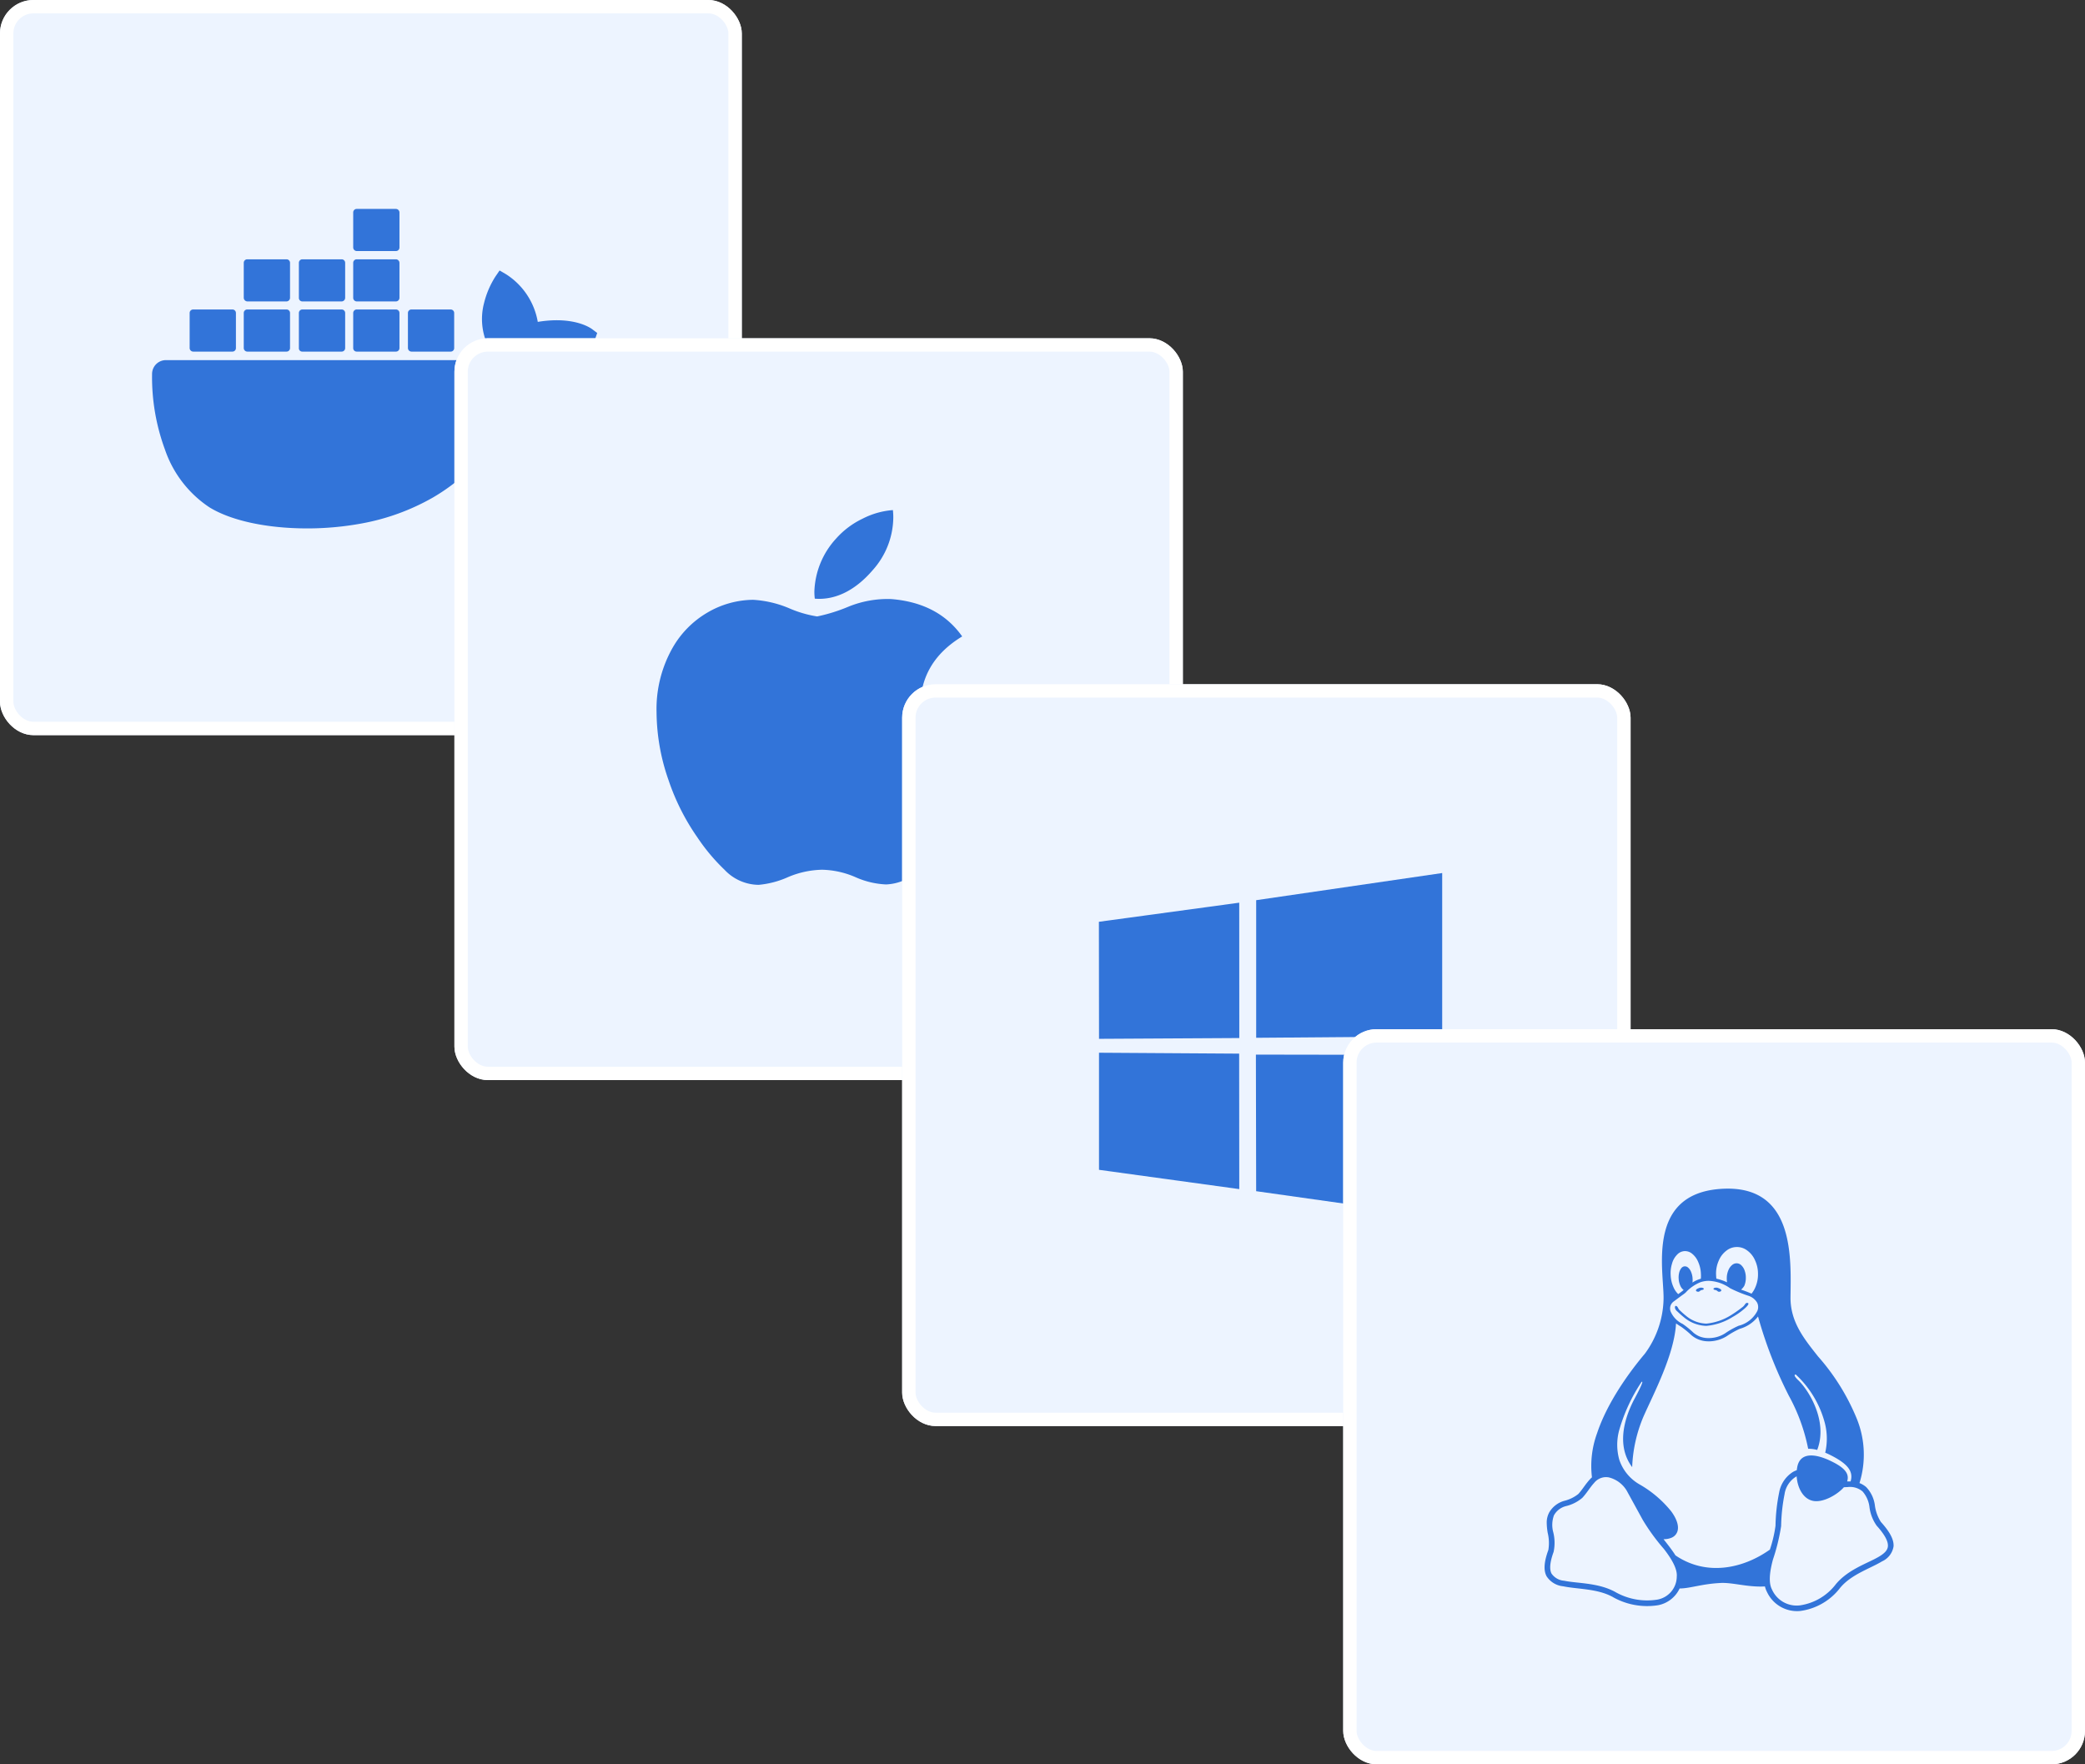 <svg height="264" viewBox="0 0 312 264" width="312" xmlns="http://www.w3.org/2000/svg"><rect x="0" y="0" width="312" height="264" fill="#333333" stroke="none"/><g fill="#edf4ff" stroke="#fff" stroke-width="2"><rect height="110" rx="5" stroke="none" width="111"/><rect fill="none" height="108" rx="4" width="109" x="1" y="1"/></g><g fill="#3274d9"><path d="m86.858 283.568c-.185-.155-1.854-1.421-5.438-1.421a17.286 17.286 0 0 0 -2.812.247 10.593 10.593 0 0 0 -4.758-7.137l-.958-.556-.618.9a13.213 13.213 0 0 0 -1.7 3.955 9.389 9.389 0 0 0 1.112 7.385 13.109 13.109 0 0 1 -4.851 1.174h-43.874a2.07 2.07 0 0 0 -2.07 2.07 31.265 31.265 0 0 0 1.916 11.278 16.914 16.914 0 0 0 6.674 8.682c3.275 2.008 8.62 3.151 14.646 3.151a44.92 44.92 0 0 0 8.126-.741 33.538 33.538 0 0 0 10.629-3.862 29.091 29.091 0 0 0 7.23-5.932 39.337 39.337 0 0 0 7.076-12.2h.612a10.166 10.166 0 0 0 7.446-2.812 8.228 8.228 0 0 0 1.977-2.9l.278-.8z" transform="translate(1.865 -234.228)"/><path d="m39.625 299.9h5.875a.521.521 0 0 0 .525-.525v-5.253a.521.521 0 0 0 -.525-.525h-5.875a.521.521 0 0 0 -.525.525v5.253a.541.541 0 0 0 .525.525z" transform="translate(-10.721 -247.288)"/><path d="m65.825 299.9h5.875a.521.521 0 0 0 .525-.525v-5.253a.521.521 0 0 0 -.525-.525h-5.875a.521.521 0 0 0 -.525.525v5.253a.541.541 0 0 0 .525.525" transform="translate(-28.825 -247.288)"/><path d="m92.525 299.9h5.875a.521.521 0 0 0 .525-.525v-5.253a.521.521 0 0 0 -.525-.525h-5.875a.521.521 0 0 0 -.525.525v5.253a.5.5 0 0 0 .525.525z" transform="translate(-47.276 -247.288)"/><path d="m118.825 299.9h5.875a.521.521 0 0 0 .525-.525v-5.253a.521.521 0 0 0 -.525-.525h-5.871a.521.521 0 0 0 -.525.525v5.253a.521.521 0 0 0 .525.525" transform="translate(-65.45 -247.288)"/><path d="m65.825 275.6h5.875a.541.541 0 0 0 .525-.525v-5.253a.521.521 0 0 0 -.525-.525h-5.875a.521.521 0 0 0 -.525.525v5.253a.565.565 0 0 0 .525.525" transform="translate(-28.825 -230.496)"/><path d="m92.525 275.6h5.875a.541.541 0 0 0 .525-.525v-5.253a.521.521 0 0 0 -.525-.525h-5.875a.521.521 0 0 0 -.525.525v5.253a.521.521 0 0 0 .525.525" transform="translate(-47.276 -230.496)"/><path d="m118.825 275.6h5.875a.541.541 0 0 0 .525-.525v-5.253a.541.541 0 0 0 -.525-.525h-5.871a.521.521 0 0 0 -.525.525v5.253a.541.541 0 0 0 .525.525" transform="translate(-65.45 -230.496)"/><path d="m118.825 251.2h5.875a.521.521 0 0 0 .525-.525v-5.253a.542.542 0 0 0 -.525-.525h-5.871a.521.521 0 0 0 -.525.525v5.253a.541.541 0 0 0 .525.525" transform="translate(-65.45 -213.635)"/><path d="m145.325 299.9h5.875a.521.521 0 0 0 .525-.525v-5.253a.521.521 0 0 0 -.525-.525h-5.871a.521.521 0 0 0 -.525.525v5.253a.541.541 0 0 0 .525.525" transform="translate(-83.762 -247.288)"/></g><g transform="translate(68 50.617)"><g fill="#edf4ff" stroke="#fff" stroke-width="2"><rect height="111" rx="5" stroke="none" width="109"/><rect fill="none" height="109" rx="4" width="107" x="1" y="1"/></g><path d="m46.247 43.7a30.492 30.492 0 0 1 -3.015 5.421 27.544 27.544 0 0 1 -3.884 4.694 7.534 7.534 0 0 1 -4.992 2.2 12.511 12.511 0 0 1 -4.611-1.1 13.23 13.23 0 0 0 -4.964-1.1 13.679 13.679 0 0 0 -5.1 1.1 13.734 13.734 0 0 1 -4.411 1.16 7.094 7.094 0 0 1 -5.1-2.257 28.921 28.921 0 0 1 -4.07-4.859 33.612 33.612 0 0 1 -4.3-8.533 31.244 31.244 0 0 1 -1.8-10.169 18.571 18.571 0 0 1 2.439-9.717 14.306 14.306 0 0 1 5.108-5.166 13.74 13.74 0 0 1 6.905-1.949 16.259 16.259 0 0 1 5.341 1.243 17.169 17.169 0 0 0 4.236 1.246 25.346 25.346 0 0 0 4.7-1.467 15.526 15.526 0 0 1 6.385-1.134q7.077.571 10.62 5.592-6.334 3.835-6.268 10.732a11.839 11.839 0 0 0 3.887 8.92 12.775 12.775 0 0 0 3.884 2.543q-.467 1.355-.99 2.6zm-10.821-42.577a11.964 11.964 0 0 1 -3.067 7.847c-2.465 2.881-5.446 4.546-8.679 4.284a8.73 8.73 0 0 1 -.065-1.063 12.292 12.292 0 0 1 3.254-7.93 12.527 12.527 0 0 1 3.964-2.976 11.818 11.818 0 0 1 4.534-1.285 10.193 10.193 0 0 1 .059 1.122z" fill="#3274d9" transform="translate(30.247 25.709)"/></g><g fill="#edf4ff" stroke="#fff" stroke-width="2"><rect height="111" rx="5" stroke="none" width="109" x="135" y="102.383"/><rect fill="none" height="109" rx="4" width="107" x="136" y="103.383"/></g><path d="m0 10.4 21-2.858.009 20.253-20.99.119z" fill="#3274d9" transform="translate(164.439 127.529)"/><path d="m40 4.063 27.836-4.063v24.433l-27.836.221z" fill="#3274d9" transform="translate(147.975 130.634)"/><path d="m21 45.836.016 20.271-20.989-2.886v-17.521z" fill="#3274d9" transform="translate(164.428 111.822)"/><path d="m67.816 46.223-.006 24.323-27.84-3.929-.039-20.439z" fill="#3274d9" transform="translate(148.002 111.625)"/><g fill="#edf4ff" stroke="#fff" stroke-width="2"><rect height="110" rx="5" stroke="none" width="111" x="201" y="154"/><rect fill="none" height="108" rx="4" width="109" x="202" y="155"/></g><path d="m2358.226 392.3a8.839 8.839 0 0 1 -3.933 1.33 5.43 5.43 0 0 1 -3.377-1.307c-.406-.322-.737-.643-.986-.876-.432-.341-.381-.82-.2-.805.3.037.343.429.53.6.255.237.572.545.957.85a4.95 4.95 0 0 0 3.079 1.2 8.506 8.506 0 0 0 3.693-1.265 19.793 19.793 0 0 0 1.714-1.206c.412-.3.4-.665.737-.626s.088.4-.387.818a10.652 10.652 0 0 1 -1.827 1.287z" fill="#3274d9" transform="translate(-2098.958 -195.236)"/><path d="m2135.113 207.875a6 6 0 0 1 -.89-2.438 4.834 4.834 0 0 0 -1.3-2.767 3.37 3.37 0 0 0 -.5-.36 3.245 3.245 0 0 0 -.508-.245 14.285 14.285 0 0 0 -.458-9.765 32.773 32.773 0 0 0 -5.746-9.189c-2.1-2.652-4.159-5.17-4.118-8.889.063-5.676.625-16.2-9.363-16.215-.406 0-.831.016-1.271.052-11.162.9-8.2 12.69-8.367 16.638a14.27 14.27 0 0 1 -2.775 7.986c-2.333 2.774-5.618 7.265-7.174 11.939a14.265 14.265 0 0 0 -.761 6.583c-.1.091-.2.186-.289.283-.685.732-1.191 1.618-1.755 2.214a5.437 5.437 0 0 1 -2.1 1.021 3.778 3.778 0 0 0 -2.281 1.788.008.008 0 0 1 0 .005 3.179 3.179 0 0 0 -.343 1.532 9.745 9.745 0 0 0 .145 1.461 6.424 6.424 0 0 1 .1 2.565c-.653 1.786-.738 3.02-.277 3.916a3.316 3.316 0 0 0 2.479 1.517c2.142.447 5.042.336 7.328 1.548l.2-.371-.195.371a10.41 10.41 0 0 0 6.906 1.282 4.487 4.487 0 0 0 3.2-2.5c1.547-.007 3.246-.663 5.967-.813 1.845-.149 4.152.656 6.8.508a3.663 3.663 0 0 0 .307.828l.005.007a4.957 4.957 0 0 0 4.974 2.836 9.023 9.023 0 0 0 5.958-3.448l-.322-.27.324.267c1.67-2.025 4.442-2.865 6.281-3.973a2.973 2.973 0 0 0 1.722-2.257c.05-1.008-.542-2.137-1.903-3.647zm-24.661-37.063a4.692 4.692 0 0 1 .4-2.023 3.59 3.59 0 0 1 1.135-1.489 2.509 2.509 0 0 1 1.565-.556h.027a2.518 2.518 0 0 1 1.547.527 3.537 3.537 0 0 1 1.162 1.467 4.712 4.712 0 0 1 .44 1.96.206.206 0 0 0 0 .055 4.756 4.756 0 0 1 -.4 2.023 3.9 3.9 0 0 1 -.567.946q-.113-.054-.235-.1c-.281-.12-.529-.219-.752-.3s-.4-.141-.575-.2a2.512 2.512 0 0 0 .48-.574 3.043 3.043 0 0 0 .229-1.1c0-.016 0-.03 0-.049a3.041 3.041 0 0 0 -.158-1.066 1.962 1.962 0 0 0 -.491-.831 1.007 1.007 0 0 0 -.7-.321h-.037a1.036 1.036 0 0 0 -.686.272 1.969 1.969 0 0 0 -.551.793 3.069 3.069 0 0 0 -.228 1.1v.046a3.2 3.2 0 0 0 .044.632 8.026 8.026 0 0 0 -1.6-.544 5.4 5.4 0 0 1 -.045-.6zm-6.585-1.6a3.018 3.018 0 0 1 .755-1.322 1.624 1.624 0 0 1 1.1-.532h.1a1.641 1.641 0 0 1 1.061.4 3.087 3.087 0 0 1 .9 1.23 4.763 4.763 0 0 1 .4 1.728v.005a4.953 4.953 0 0 1 -.006.768c-.074.021-.146.044-.218.069a4.456 4.456 0 0 0 -1.038.5 2.806 2.806 0 0 0 .011-.677.277.277 0 0 1 0-.038 2.957 2.957 0 0 0 -.215-.869 1.673 1.673 0 0 0 -.438-.641.711.711 0 0 0 -.484-.2h-.053a.7.7 0 0 0 -.5.291 1.681 1.681 0 0 0 -.318.706 2.831 2.831 0 0 0 -.06.929v.038a2.866 2.866 0 0 0 .214.872 1.664 1.664 0 0 0 .437.638c.03.026.06.049.089.07-.185.144-.31.246-.464.358l-.35.257a3.2 3.2 0 0 1 -.729-1.084 4.86 4.86 0 0 1 -.4-1.727v-.005a4.841 4.841 0 0 1 .206-1.761zm.289 5.651c.59-.442 1-.743 1.273-.943a5.758 5.758 0 0 0 .47-.357 6.053 6.053 0 0 1 2.215-1.55 3.771 3.771 0 0 1 1.232-.209 5.9 5.9 0 0 1 3.2 1.1 19.6 19.6 0 0 0 2.792 1.151 2.329 2.329 0 0 1 1.263 1.017 1.473 1.473 0 0 1 .036 1.224 4.309 4.309 0 0 1 -2.806 2.23 12.156 12.156 0 0 0 -2.051 1.152 4.57 4.57 0 0 1 -2.666.686 3.462 3.462 0 0 1 -1.182-.262 3.636 3.636 0 0 1 -.854-.53 13.02 13.02 0 0 0 -1.618-1.319 3.632 3.632 0 0 1 -1.815-1.888 1.284 1.284 0 0 1 .511-1.5zm.416 41.206v.01a3.518 3.518 0 0 1 -2.969 3.434 9.675 9.675 0 0 1 -6.328-1.206c-2.557-1.354-5.6-1.219-7.547-1.627a2.515 2.515 0 0 1 -1.9-1.079c-.292-.57-.3-1.562.322-3.255v-.007-.007a6.489 6.489 0 0 0 -.071-2.956 4.176 4.176 0 0 1 .112-2.473v-.006a2.846 2.846 0 0 1 1.823-1.39 5.845 5.845 0 0 0 2.416-1.223c.67-.707 1.172-1.593 1.761-2.222a2.3 2.3 0 0 1 1.743-.887h.026a2.84 2.84 0 0 1 .418.035 4.335 4.335 0 0 1 2.7 1.979l2.413 4.4a30.311 30.311 0 0 0 3.147 4.32c1.162 1.496 2.049 3.007 1.934 4.162zm-.2-3.193c-.317-.5-.68-1-1.054-1.486-.238-.312-.484-.623-.727-.929a2.945 2.945 0 0 0 1.217-.227 1.535 1.535 0 0 0 .839-.868c.285-.766 0-1.846-.913-3.081a16.717 16.717 0 0 0 -4.724-4.017 6.691 6.691 0 0 1 -3.036-3.687 8.291 8.291 0 0 1 -.039-4.346 25.821 25.821 0 0 1 3.363-7.3c.285-.209.1.389-1.072 2.568-1.051 1.991-3.016 6.587-.326 10.175a21.336 21.336 0 0 1 1.705-7.593c1.491-3.379 4.609-9.24 4.857-13.912.128.093.567.389.762.5a14.222 14.222 0 0 1 1.557 1.276 3.853 3.853 0 0 0 2.307.9q.152.009.3.009a5.158 5.158 0 0 0 2.636-.757 13.451 13.451 0 0 1 1.957-1.111 5.256 5.256 0 0 0 2.753-1.851 63.76 63.76 0 0 0 4.59 11.818 27.538 27.538 0 0 1 2.912 7.978 4.893 4.893 0 0 1 1.352.172c1.7-4.408-1.441-9.155-2.879-10.477-.581-.563-.608-.815-.32-.8a15.182 15.182 0 0 1 4.349 7.28 9.324 9.324 0 0 1 .048 4.408c.177.074.359.154.543.241 2.729 1.329 3.737 2.484 3.253 4.062-.16-.006-.318-.005-.471 0h-.043c.4-1.25-.479-2.172-2.812-3.227-2.419-1.064-4.348-.959-4.674 1.2-.021.113-.038.228-.05.345a3.61 3.61 0 0 0 -.545.242 4.586 4.586 0 0 0 -2.1 3.134 27.022 27.022 0 0 0 -.538 4.932 19.24 19.24 0 0 1 -.842 3.575c-3.966 2.82-9.467 4.045-14.138.857zm31.8-1.4c-.035.622-.486 1.084-1.317 1.585-1.663 1-4.611 1.876-6.492 4.155a8.239 8.239 0 0 1 -5.382 3.151 4.034 4.034 0 0 1 -4.161-2.381c-.555-1.054-.324-2.716.143-4.47a29.9 29.9 0 0 0 1.227-5.017 26.917 26.917 0 0 1 .513-4.776 3.717 3.717 0 0 1 1.69-2.6c.042-.022.082-.043.122-.063.1 1.624.9 3.28 2.325 3.639 1.555.41 3.8-.924 4.742-2.013.189-.007.374-.017.552-.021a2.909 2.909 0 0 1 2.239.65 4.312 4.312 0 0 1 1.033 2.319 6.133 6.133 0 0 0 1.082 2.81c1.3 1.433 1.718 2.407 1.681 3.03z" fill="#3274d9" transform="translate(-1853.661 19.851)"/><path d="m2427.834 359.35c.048.153.295.128.438.2.125.064.225.206.366.21s.343-.047.361-.18c.023-.176-.234-.288-.4-.352a.842.842 0 0 0 -.684-.014c-.046.025-.1.085-.081.135z" fill="#3274d9" transform="translate(-2171.427 -166.473)"/><path d="m2393.467 359.35c-.047.153-.294.128-.436.2-.125.064-.226.206-.366.21s-.344-.047-.361-.18c-.023-.176.233-.288.4-.352a.843.843 0 0 1 .684-.014c.045.025.1.085.079.135z" fill="#3274d9" transform="translate(-2138.516 -166.473)"/></svg>